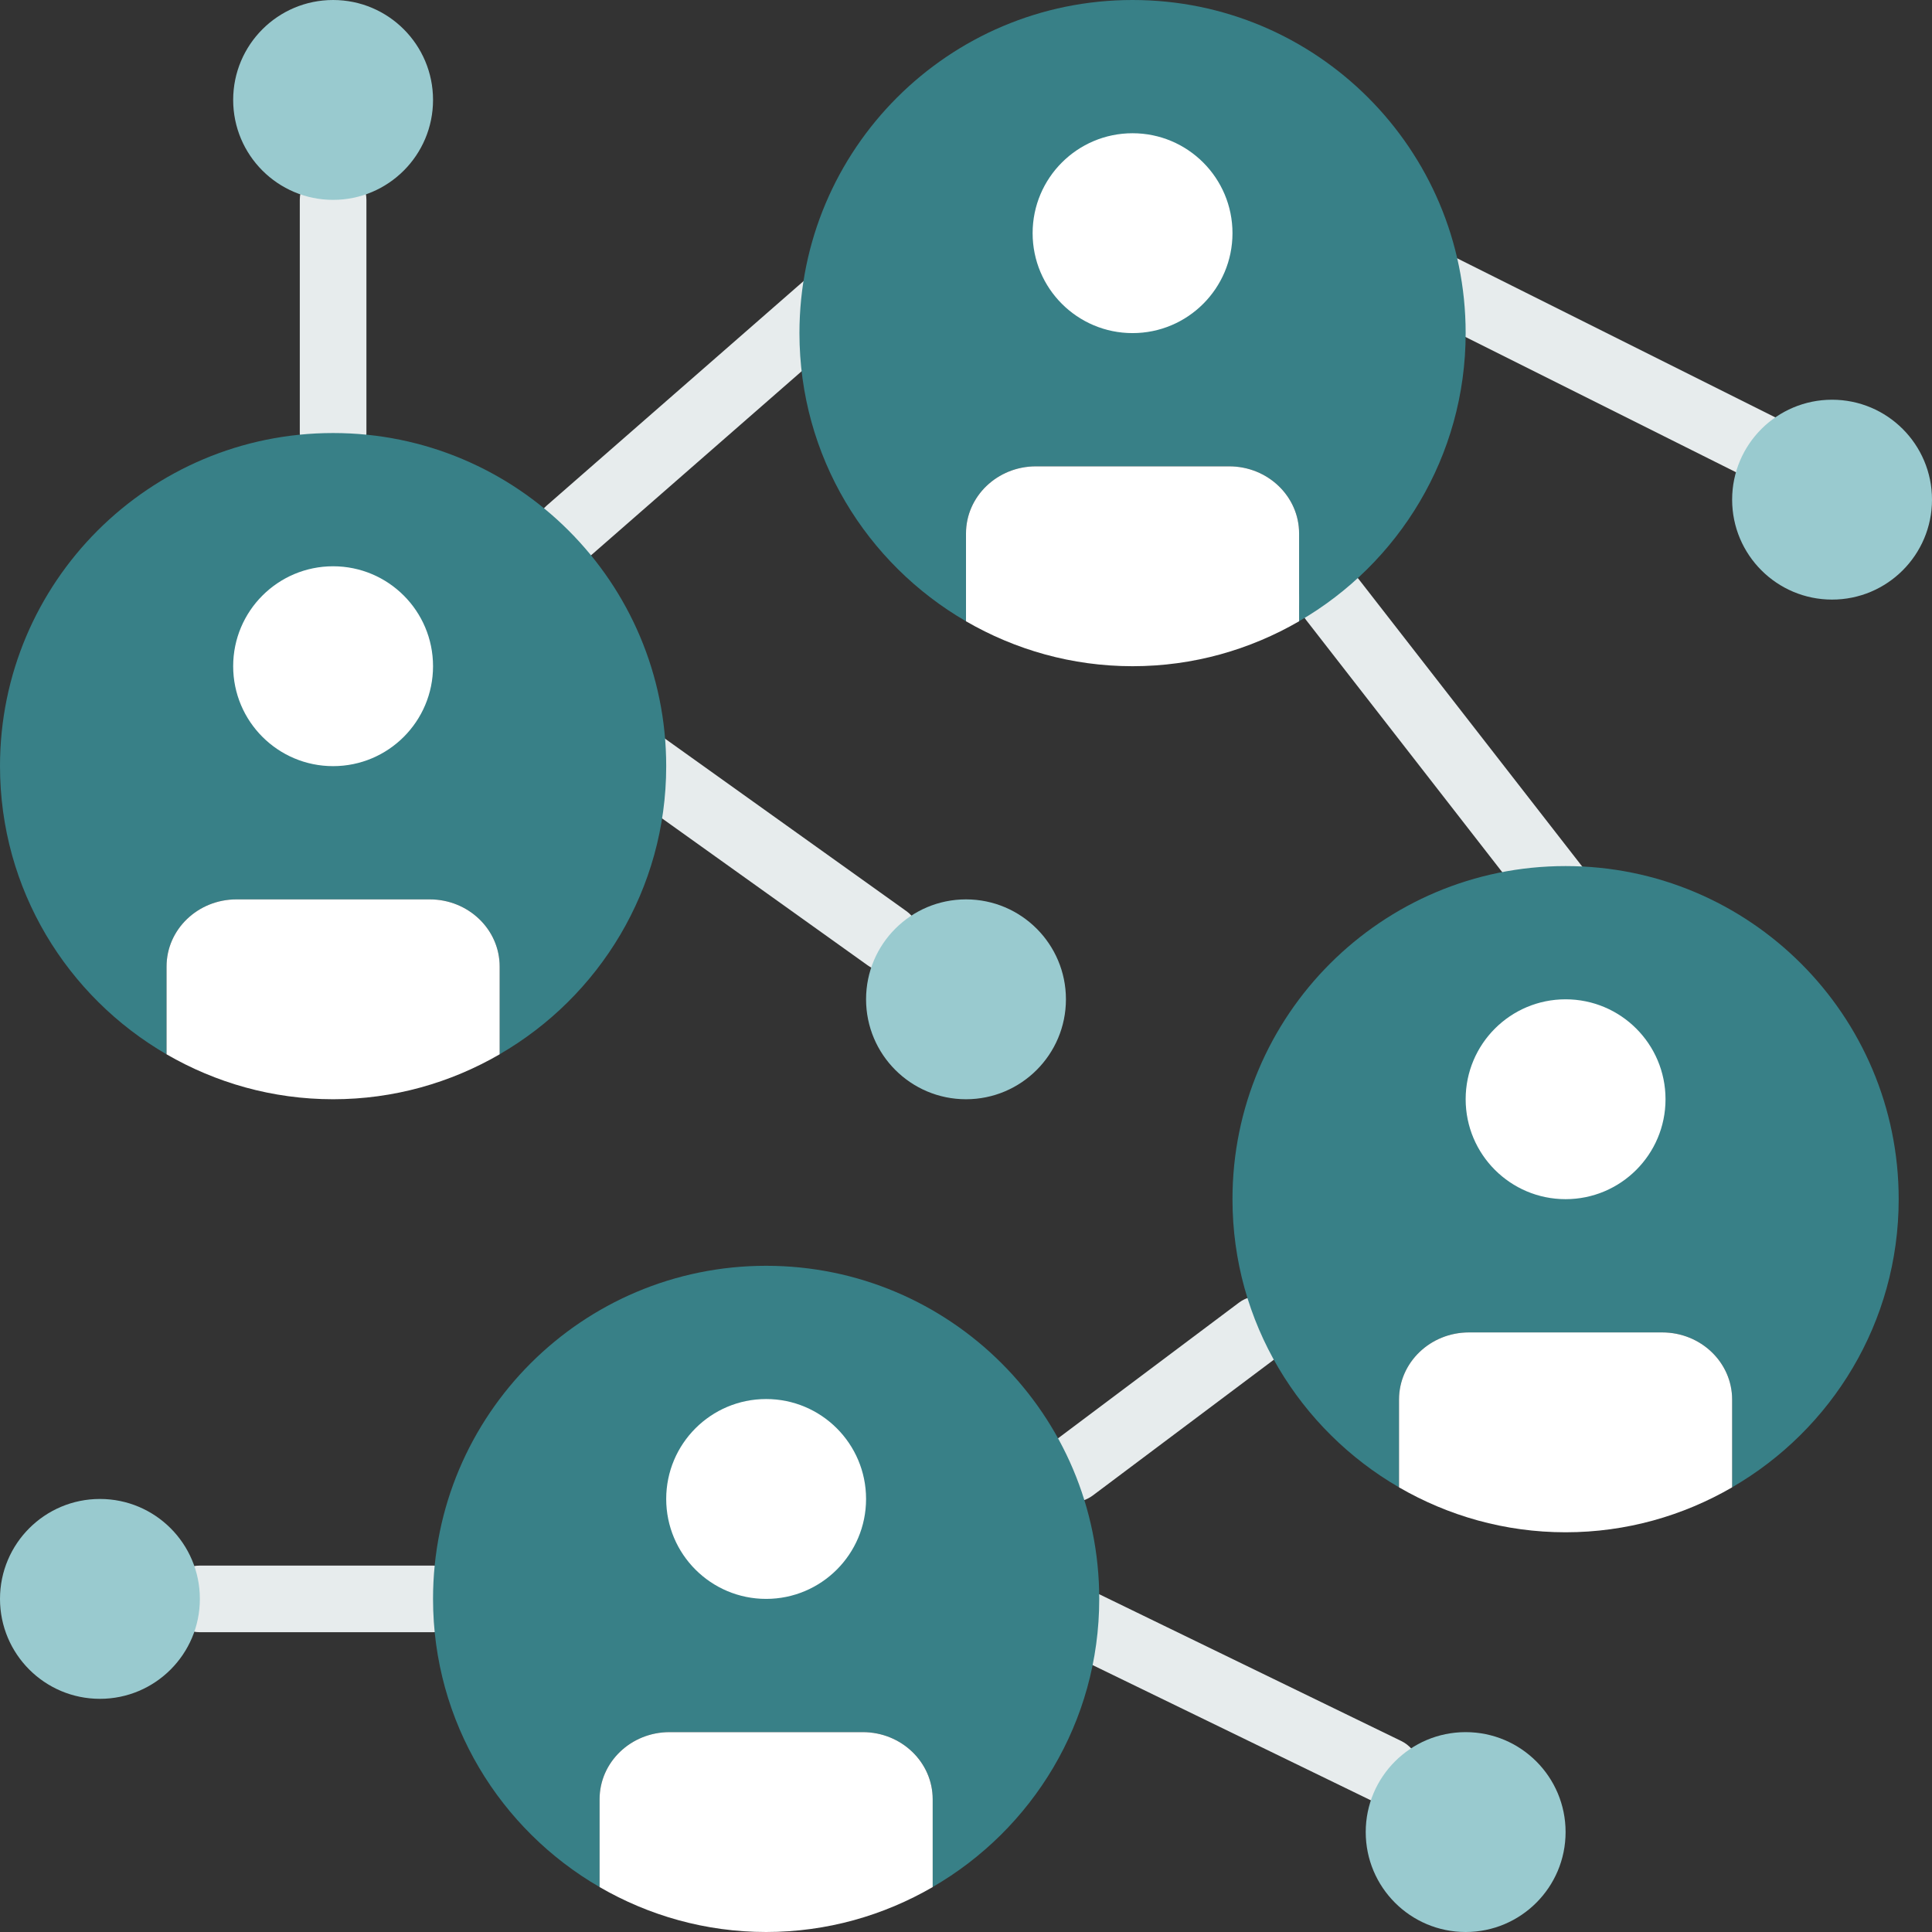 <?xml version="1.0"?>
<svg xmlns="http://www.w3.org/2000/svg" xmlns:xlink="http://www.w3.org/1999/xlink" xmlns:svgjs="http://svgjs.com/svgjs" version="1.1" width="512" height="512" x="0" y="0" viewBox="0 0 512 512" style="enable-background:new 0 0 512 512" xml:space="preserve" class=""><rect x="0" y="0" width="512" height="512" fill="#333333" stroke="none"/><g>
<g xmlns="http://www.w3.org/2000/svg">
	<path style="" d="M476.681,132.414c-1.324,0-2.675-0.3-3.946-0.927L366.804,78.521   c-4.361-2.18-6.126-7.486-3.946-11.847c2.18-4.361,7.495-6.118,11.847-3.946l105.931,52.966c4.361,2.18,6.126,7.486,3.946,11.847   C483.037,130.631,479.921,132.414,476.681,132.414z" fill="#e7eced" data-original="#e7eced"/>
	<path style="" d="M414.905,247.172c-2.631,0-5.235-1.174-6.974-3.407l-61.793-79.448   c-2.993-3.858-2.295-9.393,1.545-12.385c3.849-3.019,9.393-2.295,12.385,1.545l61.793,79.448c2.993,3.858,2.295,9.393-1.545,12.385   C418.701,246.572,416.794,247.172,414.905,247.172z" fill="#e7eced" data-original="#e7eced"/>
	<path style="" d="M284.319,398.08c-2.684,0-5.332-1.218-7.071-3.531c-2.922-3.893-2.136-9.428,1.766-12.35   l49.311-36.979c3.902-2.922,9.437-2.136,12.359,1.766c2.922,3.893,2.136,9.428-1.766,12.35l-49.311,36.979   C288.018,397.497,286.164,398.08,284.319,398.08z" fill="#e7eced" data-original="#e7eced"/>
	<path style="" d="M114.759,432.552H52.966c-4.873,0-8.828-3.946-8.828-8.828c0-4.882,3.955-8.828,8.828-8.828h61.793   c4.873,0,8.828,3.946,8.828,8.828C123.586,428.606,119.631,432.552,114.759,432.552z" fill="#e7eced" data-original="#e7eced"/>
	<path style="" d="M235.043,257.457c-1.774,0-3.575-0.539-5.129-1.651l-76.156-54.422   c-3.964-2.834-4.882-8.342-2.048-12.314c2.834-3.972,8.351-4.882,12.314-2.048l76.156,54.422c3.964,2.834,4.882,8.342,2.048,12.314   C240.508,256.177,237.798,257.457,235.043,257.457z" fill="#e7eced" data-original="#e7eced"/>
	<path style="" d="M150.696,149.451c-2.463,0-4.908-1.015-6.647-3.019c-3.213-3.672-2.834-9.251,0.839-12.456   l70.003-61.175c3.663-3.213,9.242-2.842,12.456,0.839c3.213,3.672,2.834,9.251-0.839,12.456l-70.003,61.175   C154.827,148.736,152.753,149.451,150.696,149.451z" fill="#e7eced" data-original="#e7eced"/>
	<path style="" d="M88.276,123.586c-4.873,0-8.828-3.946-8.828-8.828V52.966c0-4.882,3.955-8.828,8.828-8.828   c4.873,0,8.828,3.946,8.828,8.828v61.793C97.103,119.64,93.149,123.586,88.276,123.586z" fill="#e7eced" data-original="#e7eced"/>
	<path style="" d="M367.457,478.146c-1.298,0-2.613-0.283-3.858-0.892l-93.811-45.594   c-4.387-2.127-6.215-7.415-4.078-11.802c2.136-4.387,7.406-6.206,11.802-4.078l93.811,45.594c4.387,2.127,6.215,7.415,4.078,11.802   C373.875,476.319,370.732,478.146,367.457,478.146z" fill="#e7eced" data-original="#e7eced"/>
</g>
<path xmlns="http://www.w3.org/2000/svg" style="" d="M176.552,203.034c0-48.755-39.521-88.276-88.276-88.276S0,154.28,0,203.034  c0,32.653,17.779,61.096,44.138,76.367v-23.27c0-9.825,8.298-17.788,18.529-17.788h51.218c10.231,0,18.529,7.962,18.529,17.788  v23.252C158.782,264.139,176.552,235.688,176.552,203.034z" fill="#388087" data-original="#366db6" class=""/>
<g xmlns="http://www.w3.org/2000/svg">
	<circle style="" cx="485.517" cy="132.414" r="26.483" fill="#99cacf" data-original="#dd352e" class=""/>
	<circle style="" cx="26.483" cy="423.724" r="26.483" fill="#99cacf" data-original="#dd352e" class=""/>
	<circle style="" cx="388.414" cy="485.517" r="26.483" fill="#99cacf" data-original="#dd352e" class=""/>
	<circle style="" cx="256" cy="264.828" r="26.483" fill="#99cacf" data-original="#dd352e" class=""/>
</g>
<g xmlns="http://www.w3.org/2000/svg">
	<circle style="" cx="88.276" cy="176.552" r="26.483" fill="#ffffff" data-original="#ffffff" class=""/>
	<path style="" d="M113.885,238.345H62.667c-10.231,0-18.529,7.962-18.529,17.788v23.27   c12.994,7.53,28.036,11.908,44.138,11.908s31.144-4.378,44.138-11.908v-23.27C132.414,246.307,124.116,238.345,113.885,238.345z" fill="#ffffff" data-original="#ffffff" class=""/>
</g>
<path xmlns="http://www.w3.org/2000/svg" style="" d="M388.414,88.276C388.414,39.521,348.893,0,300.138,0s-88.276,39.521-88.276,88.276  c0,32.653,17.779,61.096,44.138,76.367v-23.27c0-9.825,8.298-17.788,18.529-17.788h51.218c10.231,0,18.529,7.962,18.529,17.788  v23.252C370.644,149.38,388.414,120.929,388.414,88.276z" fill="#388087" data-original="#366db6" class=""/>
<g xmlns="http://www.w3.org/2000/svg">
	<circle style="" cx="300.138" cy="61.793" r="26.483" fill="#ffffff" data-original="#ffffff" class=""/>
	<path style="" d="M325.747,123.586h-51.218c-10.231,0-18.529,7.962-18.529,17.788v23.27   c12.994,7.53,28.036,11.908,44.138,11.908s31.144-4.378,44.138-11.908v-23.27C344.276,131.549,335.978,123.586,325.747,123.586z" fill="#ffffff" data-original="#ffffff" class=""/>
</g>
<path xmlns="http://www.w3.org/2000/svg" style="" d="M503.172,317.793c0-48.755-39.521-88.276-88.276-88.276s-88.276,39.521-88.276,88.276  c0,32.653,17.779,61.096,44.138,76.367v-23.27c0-9.825,8.298-17.788,18.529-17.788h51.218c10.231,0,18.529,7.962,18.529,17.788  v23.252C485.402,378.898,503.172,350.446,503.172,317.793z" fill="#388087" data-original="#366db6" class=""/>
<g xmlns="http://www.w3.org/2000/svg">
	<circle style="" cx="414.897" cy="291.31" r="26.483" fill="#ffffff" data-original="#ffffff" class=""/>
	<path style="" d="M440.505,353.103h-51.218c-10.231,0-18.529,7.962-18.529,17.788v23.27   c12.994,7.53,28.036,11.908,44.138,11.908s31.144-4.378,44.138-11.908v-23.27C459.034,361.066,450.737,353.103,440.505,353.103z" fill="#ffffff" data-original="#ffffff" class=""/>
</g>
<path xmlns="http://www.w3.org/2000/svg" style="" d="M291.31,423.724c0-48.755-39.521-88.276-88.276-88.276s-88.276,39.521-88.276,88.276  c0,32.653,17.779,61.096,44.138,76.367v-23.27c0-9.825,8.298-17.788,18.529-17.788h51.218c10.231,0,18.529,7.962,18.529,17.788  v23.252C273.54,484.829,291.31,456.377,291.31,423.724z" fill="#388087" data-original="#366db6" class=""/>
<g xmlns="http://www.w3.org/2000/svg">
	<circle style="" cx="203.034" cy="397.241" r="26.483" fill="#ffffff" data-original="#ffffff" class=""/>
	<path style="" d="M228.643,459.034h-51.218c-10.231,0-18.529,7.962-18.529,17.788v23.27   c12.994,7.53,28.036,11.908,44.138,11.908s31.144-4.378,44.138-11.908v-23.27C247.172,466.997,238.874,459.034,228.643,459.034z" fill="#ffffff" data-original="#ffffff" class=""/>
</g>
<circle xmlns="http://www.w3.org/2000/svg" style="" cx="88.276" cy="26.483" r="26.483" fill="#99cacf" data-original="#dd352e" class=""/>
<g xmlns="http://www.w3.org/2000/svg">
</g>
<g xmlns="http://www.w3.org/2000/svg">
</g>
<g xmlns="http://www.w3.org/2000/svg">
</g>
<g xmlns="http://www.w3.org/2000/svg">
</g>
<g xmlns="http://www.w3.org/2000/svg">
</g>
<g xmlns="http://www.w3.org/2000/svg">
</g>
<g xmlns="http://www.w3.org/2000/svg">
</g>
<g xmlns="http://www.w3.org/2000/svg">
</g>
<g xmlns="http://www.w3.org/2000/svg">
</g>
<g xmlns="http://www.w3.org/2000/svg">
</g>
<g xmlns="http://www.w3.org/2000/svg">
</g>
<g xmlns="http://www.w3.org/2000/svg">
</g>
<g xmlns="http://www.w3.org/2000/svg">
</g>
<g xmlns="http://www.w3.org/2000/svg">
</g>
<g xmlns="http://www.w3.org/2000/svg">
</g>
</g></svg>

